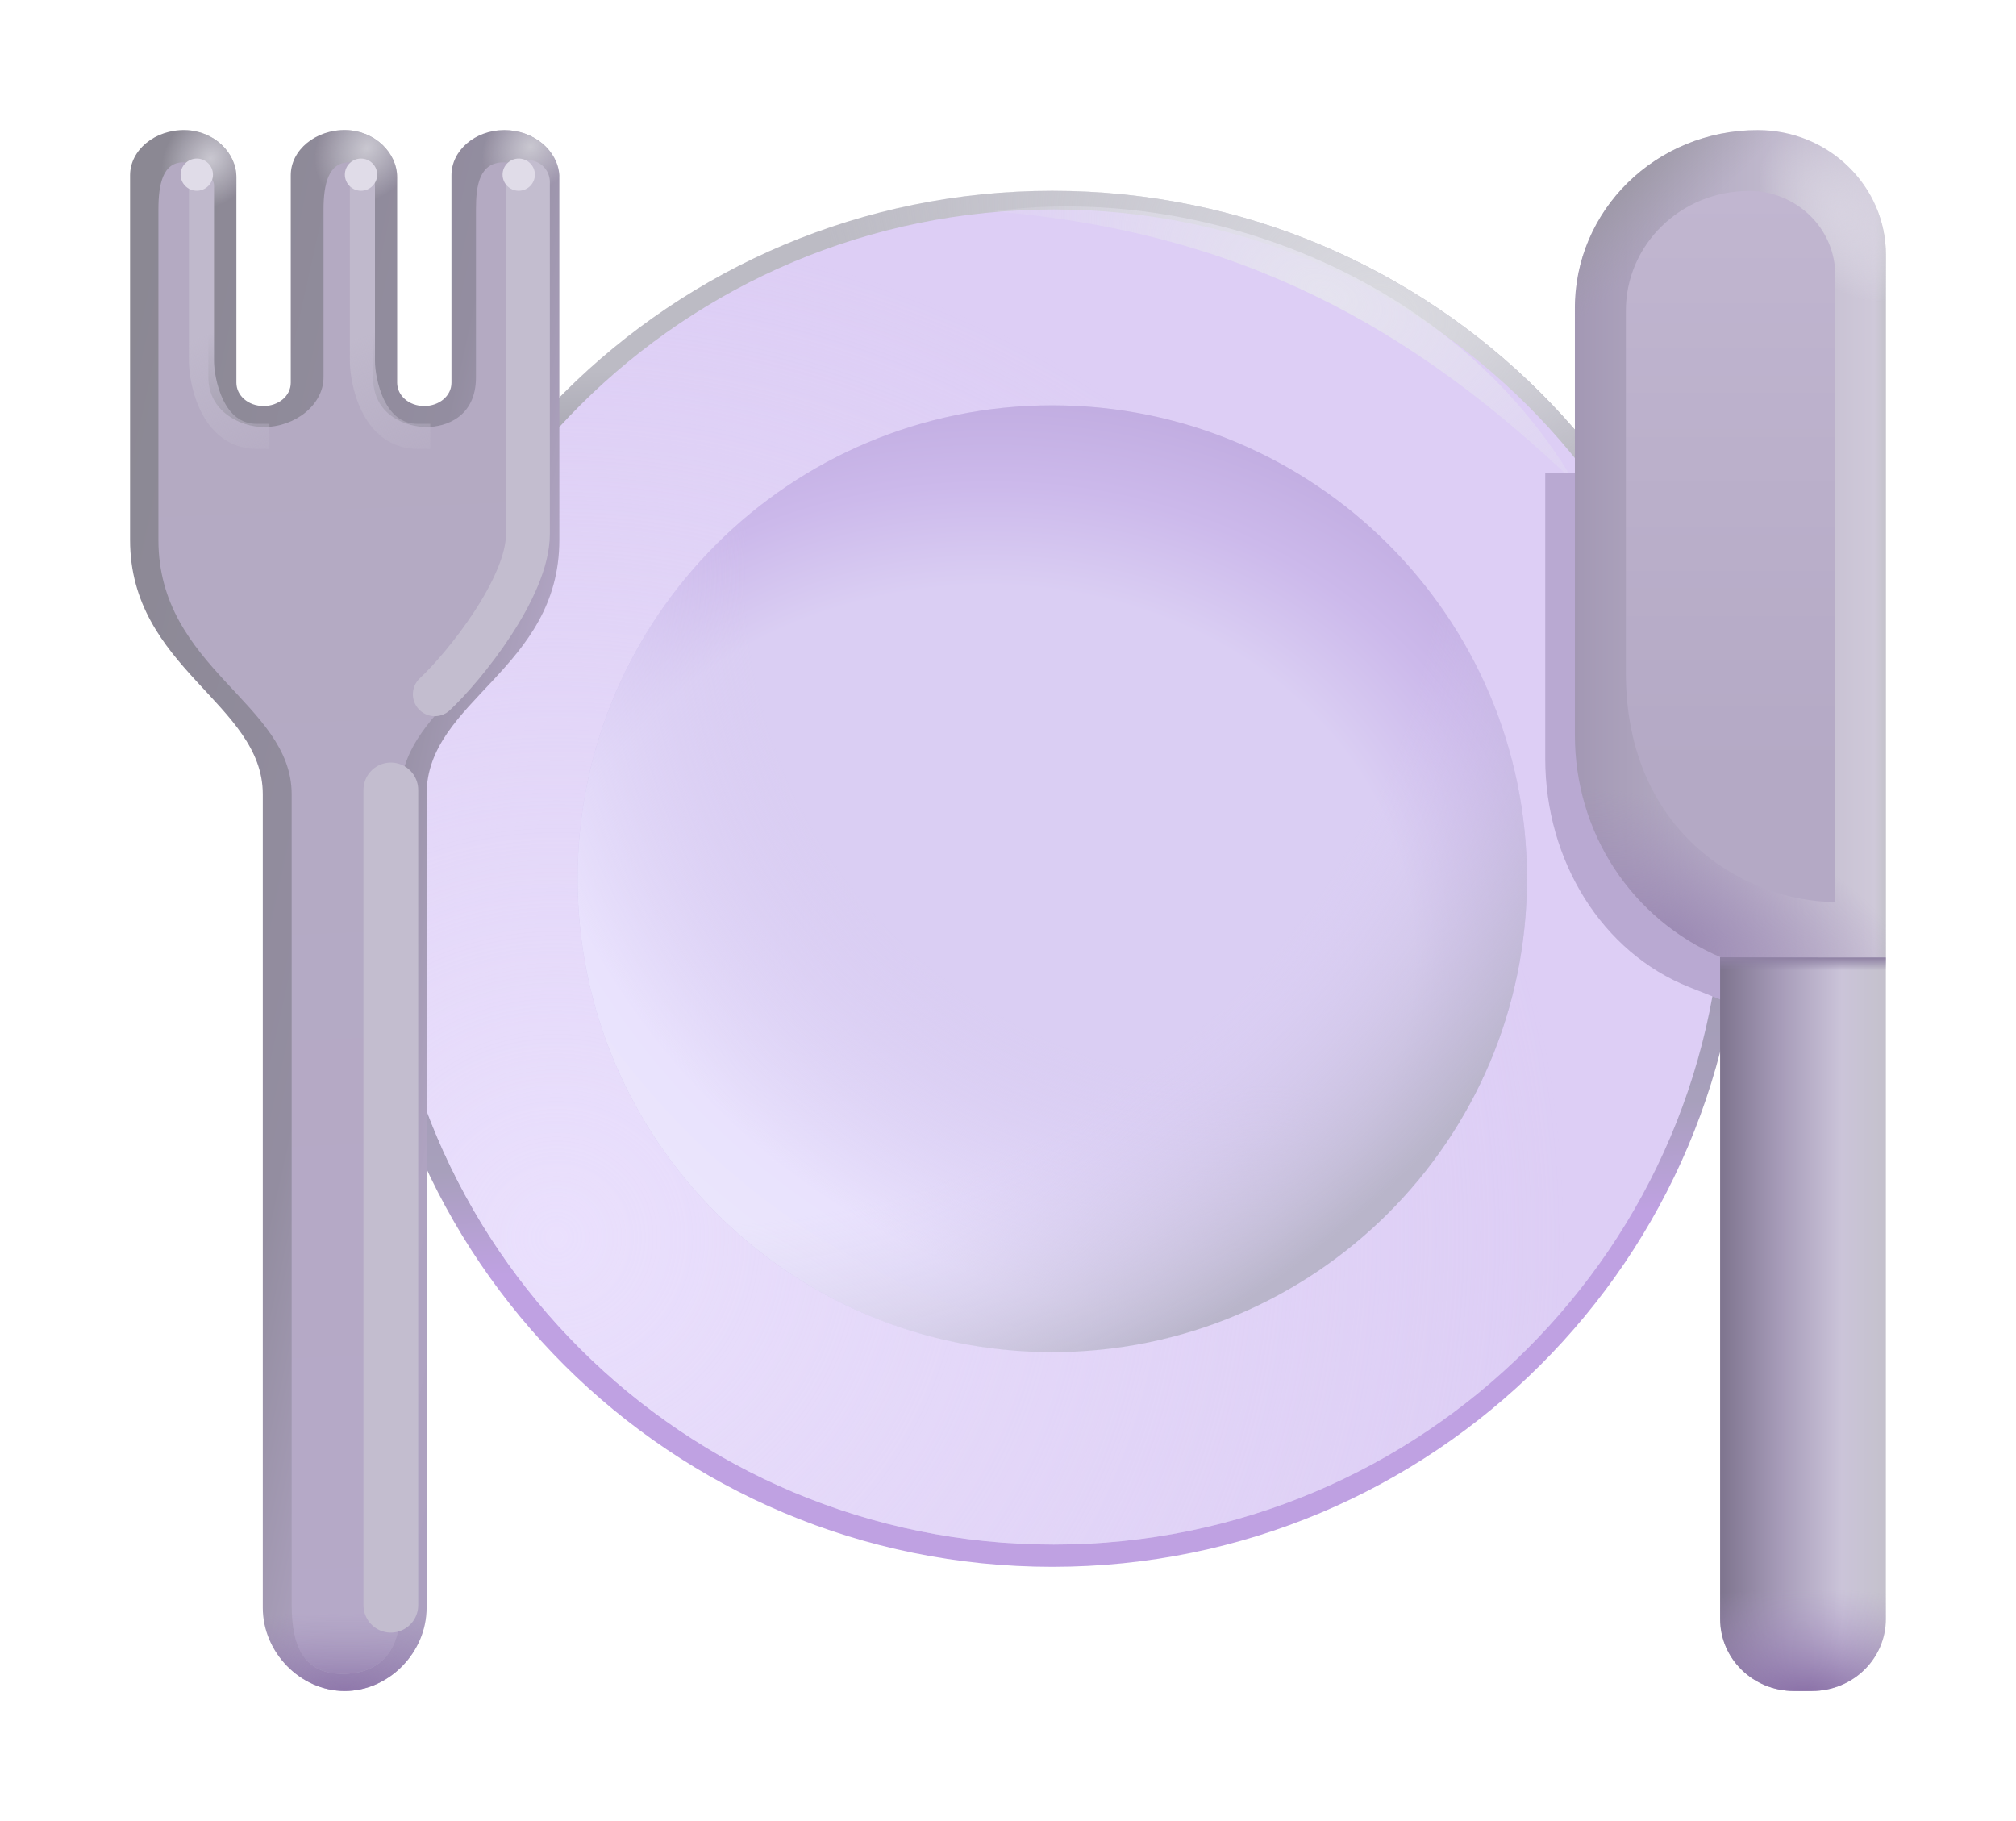 <svg width="31" height="28" viewBox="0 0 31 28" fill="none" xmlns="http://www.w3.org/2000/svg">
<path d="M16.181 24.091C22.039 24.091 26.789 19.355 26.789 13.512C26.789 7.67 22.039 2.934 16.181 2.934C10.322 2.934 5.572 7.67 5.572 13.512C5.572 19.355 10.322 24.091 16.181 24.091Z" fill="url(#paint0_linear_1107_5605)"/>
<path d="M16.181 24.091C22.039 24.091 26.789 19.355 26.789 13.512C26.789 7.67 22.039 2.934 16.181 2.934C10.322 2.934 5.572 7.67 5.572 13.512C5.572 19.355 10.322 24.091 16.181 24.091Z" fill="url(#paint1_radial_1107_5605)"/>
<path d="M16.204 23.749C21.888 23.749 26.496 19.154 26.496 13.485C26.496 7.816 21.888 3.221 16.204 3.221C10.519 3.221 5.911 7.816 5.911 13.485C5.911 19.154 10.519 23.749 16.204 23.749Z" fill="#DDCEF5"/>
<path d="M16.204 23.749C21.888 23.749 26.496 19.154 26.496 13.485C26.496 7.816 21.888 3.221 16.204 3.221C10.519 3.221 5.911 7.816 5.911 13.485C5.911 19.154 10.519 23.749 16.204 23.749Z" fill="url(#paint2_radial_1107_5605)"/>
<path d="M15.267 3.249C18.356 2.829 22.281 4.159 24.204 7.41C21.717 5.029 19.076 3.561 15.267 3.249Z" fill="url(#paint3_radial_1107_5605)"/>
<path d="M16.181 20.79C20.212 20.79 23.48 17.531 23.48 13.511C23.48 9.491 20.212 6.232 16.181 6.232C12.15 6.232 8.882 9.491 8.882 13.511C8.882 17.531 12.15 20.79 16.181 20.79Z" fill="#D8CBF0"/>
<path d="M16.181 20.79C20.212 20.79 23.48 17.531 23.48 13.511C23.48 9.491 20.212 6.232 16.181 6.232C12.15 6.232 8.882 9.491 8.882 13.511C8.882 17.531 12.15 20.79 16.181 20.79Z" fill="url(#paint4_radial_1107_5605)"/>
<path d="M16.181 20.79C20.212 20.79 23.48 17.531 23.48 13.511C23.48 9.491 20.212 6.232 16.181 6.232C12.15 6.232 8.882 9.491 8.882 13.511C8.882 17.531 12.15 20.79 16.181 20.79Z" fill="url(#paint5_radial_1107_5605)"/>
<path d="M16.181 20.79C20.212 20.79 23.48 17.531 23.48 13.511C23.48 9.491 20.212 6.232 16.181 6.232C12.15 6.232 8.882 9.491 8.882 13.511C8.882 17.531 12.15 20.79 16.181 20.79Z" fill="url(#paint6_radial_1107_5605)"/>
<path d="M27.955 7.279V15.967L25.974 15.177C24.64 14.646 23.761 13.243 23.761 11.663V7.279H27.955Z" fill="#B9A9D2"/>
<path d="M27.031 2C28.118 2 29 2.861 29 3.922V14.72H26.462C25.081 14.13 24.217 12.795 24.217 11.303V4.759C24.205 3.238 25.461 2 27.031 2Z" fill="url(#paint7_linear_1107_5605)"/>
<path d="M27.031 2C28.118 2 29 2.861 29 3.922V14.72H26.462C25.081 14.13 24.217 12.795 24.217 11.303V4.759C24.205 3.238 25.461 2 27.031 2Z" fill="url(#paint8_radial_1107_5605)"/>
<path d="M27.031 2C28.118 2 29 2.861 29 3.922V14.72H26.462C25.081 14.13 24.217 12.795 24.217 11.303V4.759C24.205 3.238 25.461 2 27.031 2Z" fill="url(#paint9_radial_1107_5605)"/>
<path d="M27.031 2C28.118 2 29 2.861 29 3.922V14.72H26.462C25.081 14.13 24.217 12.795 24.217 11.303V4.759C24.205 3.238 25.461 2 27.031 2Z" fill="url(#paint10_radial_1107_5605)"/>
<path d="M26.896 2.936C27.628 2.936 28.221 3.515 28.221 4.23V13.869C26.896 13.869 25.001 12.857 25.001 10.344V4.793C24.993 3.769 25.839 2.936 26.896 2.936Z" fill="url(#paint11_linear_1107_5605)"/>
<path d="M26.45 14.721V16.573V24.891C26.45 25.505 26.958 26 27.586 26H27.863C28.492 26 28.999 25.505 28.999 24.891V16.573V14.721H26.45Z" fill="url(#paint12_linear_1107_5605)"/>
<path d="M26.45 14.721V16.573V24.891C26.45 25.505 26.958 26 27.586 26H27.863C28.492 26 28.999 25.505 28.999 24.891V16.573V14.721H26.45Z" fill="url(#paint13_radial_1107_5605)"/>
<path d="M26.45 14.721V16.573V24.891C26.45 25.505 26.958 26 27.586 26H27.863C28.492 26 28.999 25.505 28.999 24.891V16.573V14.721H26.45Z" fill="url(#paint14_linear_1107_5605)"/>
<path d="M7.754 2C7.3 2 6.942 2.317 6.942 2.695V5.885C6.942 6.09 6.751 6.243 6.524 6.243C6.286 6.243 6.107 6.08 6.107 5.885V2.726C6.107 2.348 5.76 2.01 5.319 2C4.853 1.99 4.471 2.307 4.471 2.695V5.885C4.471 6.09 4.28 6.243 4.053 6.243C3.815 6.243 3.635 6.08 3.635 5.885V2.726C3.635 2.348 3.289 2.01 2.848 2C2.382 1.99 2 2.307 2 2.695V5.802V6.343V8.302C2 10.279 4.041 10.815 4.041 12.212V24.722C4.041 25.401 4.615 26 5.301 26C5.986 26 6.56 25.401 6.56 24.722C6.56 24.722 6.56 13.66 6.56 12.212C6.56 10.765 8.601 10.294 8.601 8.302V6.343V5.802V2.695C8.578 2.317 8.207 2 7.754 2Z" fill="url(#paint15_linear_1107_5605)"/>
<path d="M7.754 2C7.3 2 6.942 2.317 6.942 2.695V5.885C6.942 6.09 6.751 6.243 6.524 6.243C6.286 6.243 6.107 6.08 6.107 5.885V2.726C6.107 2.348 5.76 2.01 5.319 2C4.853 1.99 4.471 2.307 4.471 2.695V5.885C4.471 6.09 4.28 6.243 4.053 6.243C3.815 6.243 3.635 6.08 3.635 5.885V2.726C3.635 2.348 3.289 2.01 2.848 2C2.382 1.99 2 2.307 2 2.695V5.802V6.343V8.302C2 10.279 4.041 10.815 4.041 12.212V24.722C4.041 25.401 4.615 26 5.301 26C5.986 26 6.56 25.401 6.56 24.722C6.56 24.722 6.56 13.66 6.56 12.212C6.56 10.765 8.601 10.294 8.601 8.302V6.343V5.802V2.695C8.578 2.317 8.207 2 7.754 2Z" fill="url(#paint16_radial_1107_5605)"/>
<path d="M7.754 2C7.3 2 6.942 2.317 6.942 2.695V5.885C6.942 6.09 6.751 6.243 6.524 6.243C6.286 6.243 6.107 6.08 6.107 5.885V2.726C6.107 2.348 5.76 2.01 5.319 2C4.853 1.99 4.471 2.307 4.471 2.695V5.885C4.471 6.09 4.28 6.243 4.053 6.243C3.815 6.243 3.635 6.08 3.635 5.885V2.726C3.635 2.348 3.289 2.01 2.848 2C2.382 1.99 2 2.307 2 2.695V5.802V6.343V8.302C2 10.279 4.041 10.815 4.041 12.212V24.722C4.041 25.401 4.615 26 5.301 26C5.986 26 6.56 25.401 6.56 24.722C6.56 24.722 6.56 13.66 6.56 12.212C6.56 10.765 8.601 10.294 8.601 8.302V6.343V5.802V2.695C8.578 2.317 8.207 2 7.754 2Z" fill="url(#paint17_radial_1107_5605)"/>
<path d="M7.754 2C7.3 2 6.942 2.317 6.942 2.695V5.885C6.942 6.09 6.751 6.243 6.524 6.243C6.286 6.243 6.107 6.08 6.107 5.885V2.726C6.107 2.348 5.76 2.01 5.319 2C4.853 1.99 4.471 2.307 4.471 2.695V5.885C4.471 6.09 4.28 6.243 4.053 6.243C3.815 6.243 3.635 6.08 3.635 5.885V2.726C3.635 2.348 3.289 2.01 2.848 2C2.382 1.99 2 2.307 2 2.695V5.802V6.343V8.302C2 10.279 4.041 10.815 4.041 12.212V24.722C4.041 25.401 4.615 26 5.301 26C5.986 26 6.56 25.401 6.56 24.722C6.56 24.722 6.56 13.66 6.56 12.212C6.56 10.765 8.601 10.294 8.601 8.302V6.343V5.802V2.695C8.578 2.317 8.207 2 7.754 2Z" fill="url(#paint18_radial_1107_5605)"/>
<path d="M7.754 2C7.3 2 6.942 2.317 6.942 2.695V5.885C6.942 6.09 6.751 6.243 6.524 6.243C6.286 6.243 6.107 6.08 6.107 5.885V2.726C6.107 2.348 5.76 2.01 5.319 2C4.853 1.99 4.471 2.307 4.471 2.695V5.885C4.471 6.09 4.28 6.243 4.053 6.243C3.815 6.243 3.635 6.08 3.635 5.885V2.726C3.635 2.348 3.289 2.01 2.848 2C2.382 1.99 2 2.307 2 2.695V5.802V6.343V8.302C2 10.279 4.041 10.815 4.041 12.212V24.722C4.041 25.401 4.615 26 5.301 26C5.986 26 6.56 25.401 6.56 24.722C6.56 24.722 6.56 13.66 6.56 12.212C6.56 10.765 8.601 10.294 8.601 8.302V6.343V5.802V2.695C8.578 2.317 8.207 2 7.754 2Z" fill="url(#paint19_radial_1107_5605)"/>
<path d="M7.748 2.496C7.373 2.496 7.319 2.844 7.319 3.222V5.801C7.319 6.415 6.852 6.566 6.558 6.566C6.264 6.566 5.736 6.4 5.736 5.801V3.222C5.736 2.844 5.684 2.496 5.367 2.496C5.051 2.496 4.975 2.833 4.975 3.222V5.801C4.975 6.219 4.546 6.566 4.056 6.566C3.694 6.566 3.204 6.324 3.204 5.801V3.222C3.204 2.844 3.136 2.496 2.82 2.496C2.503 2.496 2.436 2.833 2.436 3.222V5.801V6.343V8.302C2.436 10.279 4.485 10.814 4.485 12.212V24.677C4.485 25.356 4.702 25.736 5.269 25.736C5.836 25.736 6.158 25.401 6.158 24.722C6.158 24.722 6.158 13.66 6.158 12.212C6.158 10.765 8.223 10.294 8.223 8.302V6.343V5.801L8.148 3.222C8.128 2.844 8.123 2.496 7.748 2.496Z" fill="url(#paint20_linear_1107_5605)"/>
<path d="M7.748 2.496C7.373 2.496 7.319 2.844 7.319 3.222V5.801C7.319 6.415 6.852 6.566 6.558 6.566C6.264 6.566 5.736 6.4 5.736 5.801V3.222C5.736 2.844 5.684 2.496 5.367 2.496C5.051 2.496 4.975 2.833 4.975 3.222V5.801C4.975 6.219 4.546 6.566 4.056 6.566C3.694 6.566 3.204 6.324 3.204 5.801V3.222C3.204 2.844 3.136 2.496 2.82 2.496C2.503 2.496 2.436 2.833 2.436 3.222V5.801V6.343V8.302C2.436 10.279 4.485 10.814 4.485 12.212V24.677C4.485 25.356 4.702 25.736 5.269 25.736C5.836 25.736 6.158 25.401 6.158 24.722C6.158 24.722 6.158 13.66 6.158 12.212C6.158 10.765 8.223 10.294 8.223 8.302V6.343V5.801L8.148 3.222C8.128 2.844 8.123 2.496 7.748 2.496Z" fill="url(#paint21_radial_1107_5605)"/>
<path d="M6.01 12.146V24.681" stroke="#C3BDCF" stroke-width="0.842" stroke-linecap="round"/>
<path d="M3.291 2.858C3.291 2.752 3.205 2.666 3.098 2.666C2.992 2.666 2.905 2.752 2.905 2.858H3.291ZM3.95 6.902H4.143V6.517H3.95V6.902ZM2.905 2.858V5.553H3.291V2.858H2.905ZM2.905 5.553C2.905 5.717 2.947 6.037 3.088 6.323C3.232 6.614 3.499 6.902 3.95 6.902V6.517C3.7 6.517 3.541 6.37 3.434 6.153C3.325 5.932 3.291 5.673 3.291 5.553H2.905Z" fill="url(#paint22_linear_1107_5605)"/>
<path d="M5.766 2.858C5.766 2.752 5.679 2.666 5.573 2.666C5.466 2.666 5.38 2.752 5.38 2.858H5.766ZM6.424 6.902H6.617V6.517H6.424V6.902ZM5.38 2.858V5.553H5.766V2.858H5.38ZM5.38 5.553C5.38 5.717 5.421 6.037 5.563 6.323C5.706 6.614 5.973 6.902 6.424 6.902V6.517C6.175 6.517 6.016 6.37 5.909 6.153C5.8 5.932 5.766 5.673 5.766 5.553H5.38Z" fill="url(#paint23_linear_1107_5605)"/>
<path d="M8.118 2.799V8.21C8.118 9.036 7.138 10.254 6.686 10.675" stroke="#C3BDCF" stroke-width="0.674" stroke-linecap="round"/>
<path d="M3.026 2.933C3.163 2.933 3.275 2.822 3.275 2.685C3.275 2.549 3.163 2.438 3.026 2.438C2.889 2.438 2.777 2.549 2.777 2.685C2.777 2.822 2.889 2.933 3.026 2.933Z" fill="#E0DCE8"/>
<path d="M5.551 2.933C5.689 2.933 5.8 2.822 5.8 2.685C5.8 2.549 5.689 2.438 5.551 2.438C5.414 2.438 5.303 2.549 5.303 2.685C5.303 2.822 5.414 2.933 5.551 2.933Z" fill="#E0DCE8"/>
<path d="M7.976 2.933C8.114 2.933 8.225 2.822 8.225 2.685C8.225 2.549 8.114 2.438 7.976 2.438C7.839 2.438 7.728 2.549 7.728 2.685C7.728 2.822 7.839 2.933 7.976 2.933Z" fill="#E0DCE8"/>
<defs>
<linearGradient id="paint0_linear_1107_5605" x1="14.971" y1="2.934" x2="16.174" y2="24.092" gradientUnits="userSpaceOnUse">
<stop offset="0.115" stop-color="#BCBBC4"/>
<stop offset="0.228" stop-color="#8F8D9B"/>
<stop offset="0.689" stop-color="#A8A0BC"/>
<stop offset="0.766" stop-color="#BFA1E2"/>
</linearGradient>
<radialGradient id="paint1_radial_1107_5605" cx="0" cy="0" r="1" gradientUnits="userSpaceOnUse" gradientTransform="translate(21.322 4.735) rotate(115.868) scale(5.876 9.363)">
<stop stop-color="#DADAE0"/>
<stop offset="1" stop-color="#D7D6DE" stop-opacity="0"/>
</radialGradient>
<radialGradient id="paint2_radial_1107_5605" cx="0" cy="0" r="1" gradientUnits="userSpaceOnUse" gradientTransform="translate(8.57 19.091) rotate(-42.254) scale(15.557 15.553)">
<stop stop-color="#EAE0FD"/>
<stop offset="1" stop-color="#E7DDF9" stop-opacity="0"/>
</radialGradient>
<radialGradient id="paint3_radial_1107_5605" cx="0" cy="0" r="1" gradientUnits="userSpaceOnUse" gradientTransform="translate(20.433 4.515) rotate(114.504) scale(3.474 6.516)">
<stop stop-color="#E5E3EF"/>
<stop offset="1" stop-color="#E5E3EF" stop-opacity="0"/>
</radialGradient>
<radialGradient id="paint4_radial_1107_5605" cx="0" cy="0" r="1" gradientUnits="userSpaceOnUse" gradientTransform="translate(14.971 14.901) rotate(82.978) scale(9.893 11.36)">
<stop offset="0.596" stop-color="#DACEF3"/>
<stop offset="0.754" stop-color="#CCB9EB"/>
<stop offset="0.962" stop-color="#BCA7DC"/>
</radialGradient>
<radialGradient id="paint5_radial_1107_5605" cx="0" cy="0" r="1" gradientUnits="userSpaceOnUse" gradientTransform="translate(19.866 8.394) rotate(142.316) scale(17.963 17.133)">
<stop offset="0.477" stop-color="#DACEF3" stop-opacity="0"/>
<stop offset="0.694" stop-color="#E9E2FD"/>
<stop offset="0.816" stop-color="#EBE8FB"/>
<stop offset="0.962" stop-color="#EAE7F9"/>
</radialGradient>
<radialGradient id="paint6_radial_1107_5605" cx="0" cy="0" r="1" gradientUnits="userSpaceOnUse" gradientTransform="translate(11.942 9.149) rotate(56.075) scale(17.225 19.747)">
<stop offset="0.537" stop-color="#DACEF3" stop-opacity="0"/>
<stop offset="0.754" stop-color="#B9B5CA"/>
<stop offset="0.962" stop-color="#B2AEC4"/>
</radialGradient>
<linearGradient id="paint7_linear_1107_5605" x1="29" y1="8.753" x2="24.217" y2="8.753" gradientUnits="userSpaceOnUse">
<stop stop-color="#C4C2CB"/>
<stop offset="0.036" stop-color="#CFC9D9"/>
<stop offset="0.515" stop-color="#B9B1C7"/>
<stop offset="1" stop-color="#A398B4"/>
</linearGradient>
<radialGradient id="paint8_radial_1107_5605" cx="0" cy="0" r="1" gradientUnits="userSpaceOnUse" gradientTransform="translate(25.664 14.434) rotate(18.387) scale(4.002 2.055)">
<stop stop-color="#9B89B3"/>
<stop offset="1" stop-color="#A28EBB" stop-opacity="0"/>
</radialGradient>
<radialGradient id="paint9_radial_1107_5605" cx="0" cy="0" r="1" gradientUnits="userSpaceOnUse" gradientTransform="translate(24.609 2.501) rotate(47.307) scale(2.045 8.016)">
<stop stop-color="#94929A"/>
<stop offset="0.799" stop-color="#A29EAB" stop-opacity="0"/>
</radialGradient>
<radialGradient id="paint10_radial_1107_5605" cx="0" cy="0" r="1" gradientUnits="userSpaceOnUse" gradientTransform="translate(28.346 3.312) rotate(136.299) scale(1.001 1.564)">
<stop stop-color="#D7D2E0"/>
<stop offset="1" stop-color="#E1DEE8" stop-opacity="0"/>
</radialGradient>
<linearGradient id="paint11_linear_1107_5605" x1="26.611" y1="2.936" x2="26.611" y2="13.869" gradientUnits="userSpaceOnUse">
<stop stop-color="#C1B6D0"/>
<stop offset="0.818" stop-color="#B4A9C5"/>
</linearGradient>
<linearGradient id="paint12_linear_1107_5605" x1="26.45" y1="20.898" x2="28.999" y2="20.898" gradientUnits="userSpaceOnUse">
<stop stop-color="#7E748E"/>
<stop offset="0.359" stop-color="#A69BB8"/>
<stop offset="0.734" stop-color="#CBC4D9"/>
<stop offset="1" stop-color="#C4C1CC"/>
</linearGradient>
<radialGradient id="paint13_radial_1107_5605" cx="0" cy="0" r="1" gradientUnits="userSpaceOnUse" gradientTransform="translate(27.724 26) rotate(90) scale(2.142 6.317)">
<stop stop-color="#8B72A8"/>
<stop offset="0.733" stop-color="#AE9AC8" stop-opacity="0"/>
</radialGradient>
<linearGradient id="paint14_linear_1107_5605" x1="27.724" y1="14.721" x2="27.724" y2="14.916" gradientUnits="userSpaceOnUse">
<stop stop-color="#8E80A3"/>
<stop offset="1" stop-color="#8D80A2" stop-opacity="0"/>
</linearGradient>
<linearGradient id="paint15_linear_1107_5605" x1="2" y1="4.845" x2="10.438" y2="6.719" gradientUnits="userSpaceOnUse">
<stop stop-color="#8B8893"/>
<stop offset="0.59" stop-color="#938DA0"/>
<stop offset="0.839" stop-color="#AFA3C1"/>
<stop offset="1" stop-color="#ACA0C0"/>
</linearGradient>
<radialGradient id="paint16_radial_1107_5605" cx="0" cy="0" r="1" gradientUnits="userSpaceOnUse" gradientTransform="translate(3.236 2.44) rotate(41.345) scale(0.683 0.833)">
<stop stop-color="#C9C7D0"/>
<stop offset="1" stop-color="#CDCAD5" stop-opacity="0"/>
</radialGradient>
<radialGradient id="paint17_radial_1107_5605" cx="0" cy="0" r="1" gradientUnits="userSpaceOnUse" gradientTransform="translate(5.647 2.275) rotate(39.129) scale(0.738 0.901)">
<stop stop-color="#C9C7D0"/>
<stop offset="1" stop-color="#CDCAD5" stop-opacity="0"/>
</radialGradient>
<radialGradient id="paint18_radial_1107_5605" cx="0" cy="0" r="1" gradientUnits="userSpaceOnUse" gradientTransform="translate(8.164 2.26) rotate(48.612) scale(0.661 0.808)">
<stop stop-color="#C9C7D0"/>
<stop offset="1" stop-color="#CDCAD5" stop-opacity="0"/>
</radialGradient>
<radialGradient id="paint19_radial_1107_5605" cx="0" cy="0" r="1" gradientUnits="userSpaceOnUse" gradientTransform="translate(5.301 26) rotate(90) scale(1.21 3.964)">
<stop stop-color="#8F78AB"/>
<stop offset="1" stop-color="#9883B3" stop-opacity="0"/>
</radialGradient>
<linearGradient id="paint20_linear_1107_5605" x1="4.35" y1="2.981" x2="5.324" y2="25.737" gradientUnits="userSpaceOnUse">
<stop offset="0.143" stop-color="#B4AAC2"/>
<stop offset="1" stop-color="#B5A9C8"/>
</linearGradient>
<radialGradient id="paint21_radial_1107_5605" cx="0" cy="0" r="1" gradientUnits="userSpaceOnUse" gradientTransform="translate(5.329 26.007) rotate(90) scale(1.202 9.088)">
<stop stop-color="#8F78AB"/>
<stop offset="1" stop-color="#A493BC" stop-opacity="0"/>
</radialGradient>
<linearGradient id="paint22_linear_1107_5605" x1="3.294" y1="3.133" x2="4.824" y2="7.344" gradientUnits="userSpaceOnUse">
<stop offset="0.412" stop-color="#C0B9CC"/>
<stop offset="1" stop-color="#C0B9CC" stop-opacity="0"/>
</linearGradient>
<linearGradient id="paint23_linear_1107_5605" x1="5.769" y1="3.133" x2="7.299" y2="7.344" gradientUnits="userSpaceOnUse">
<stop offset="0.412" stop-color="#C0B9CC"/>
<stop offset="1" stop-color="#C0B9CC" stop-opacity="0"/>
</linearGradient>
</defs>
</svg>
